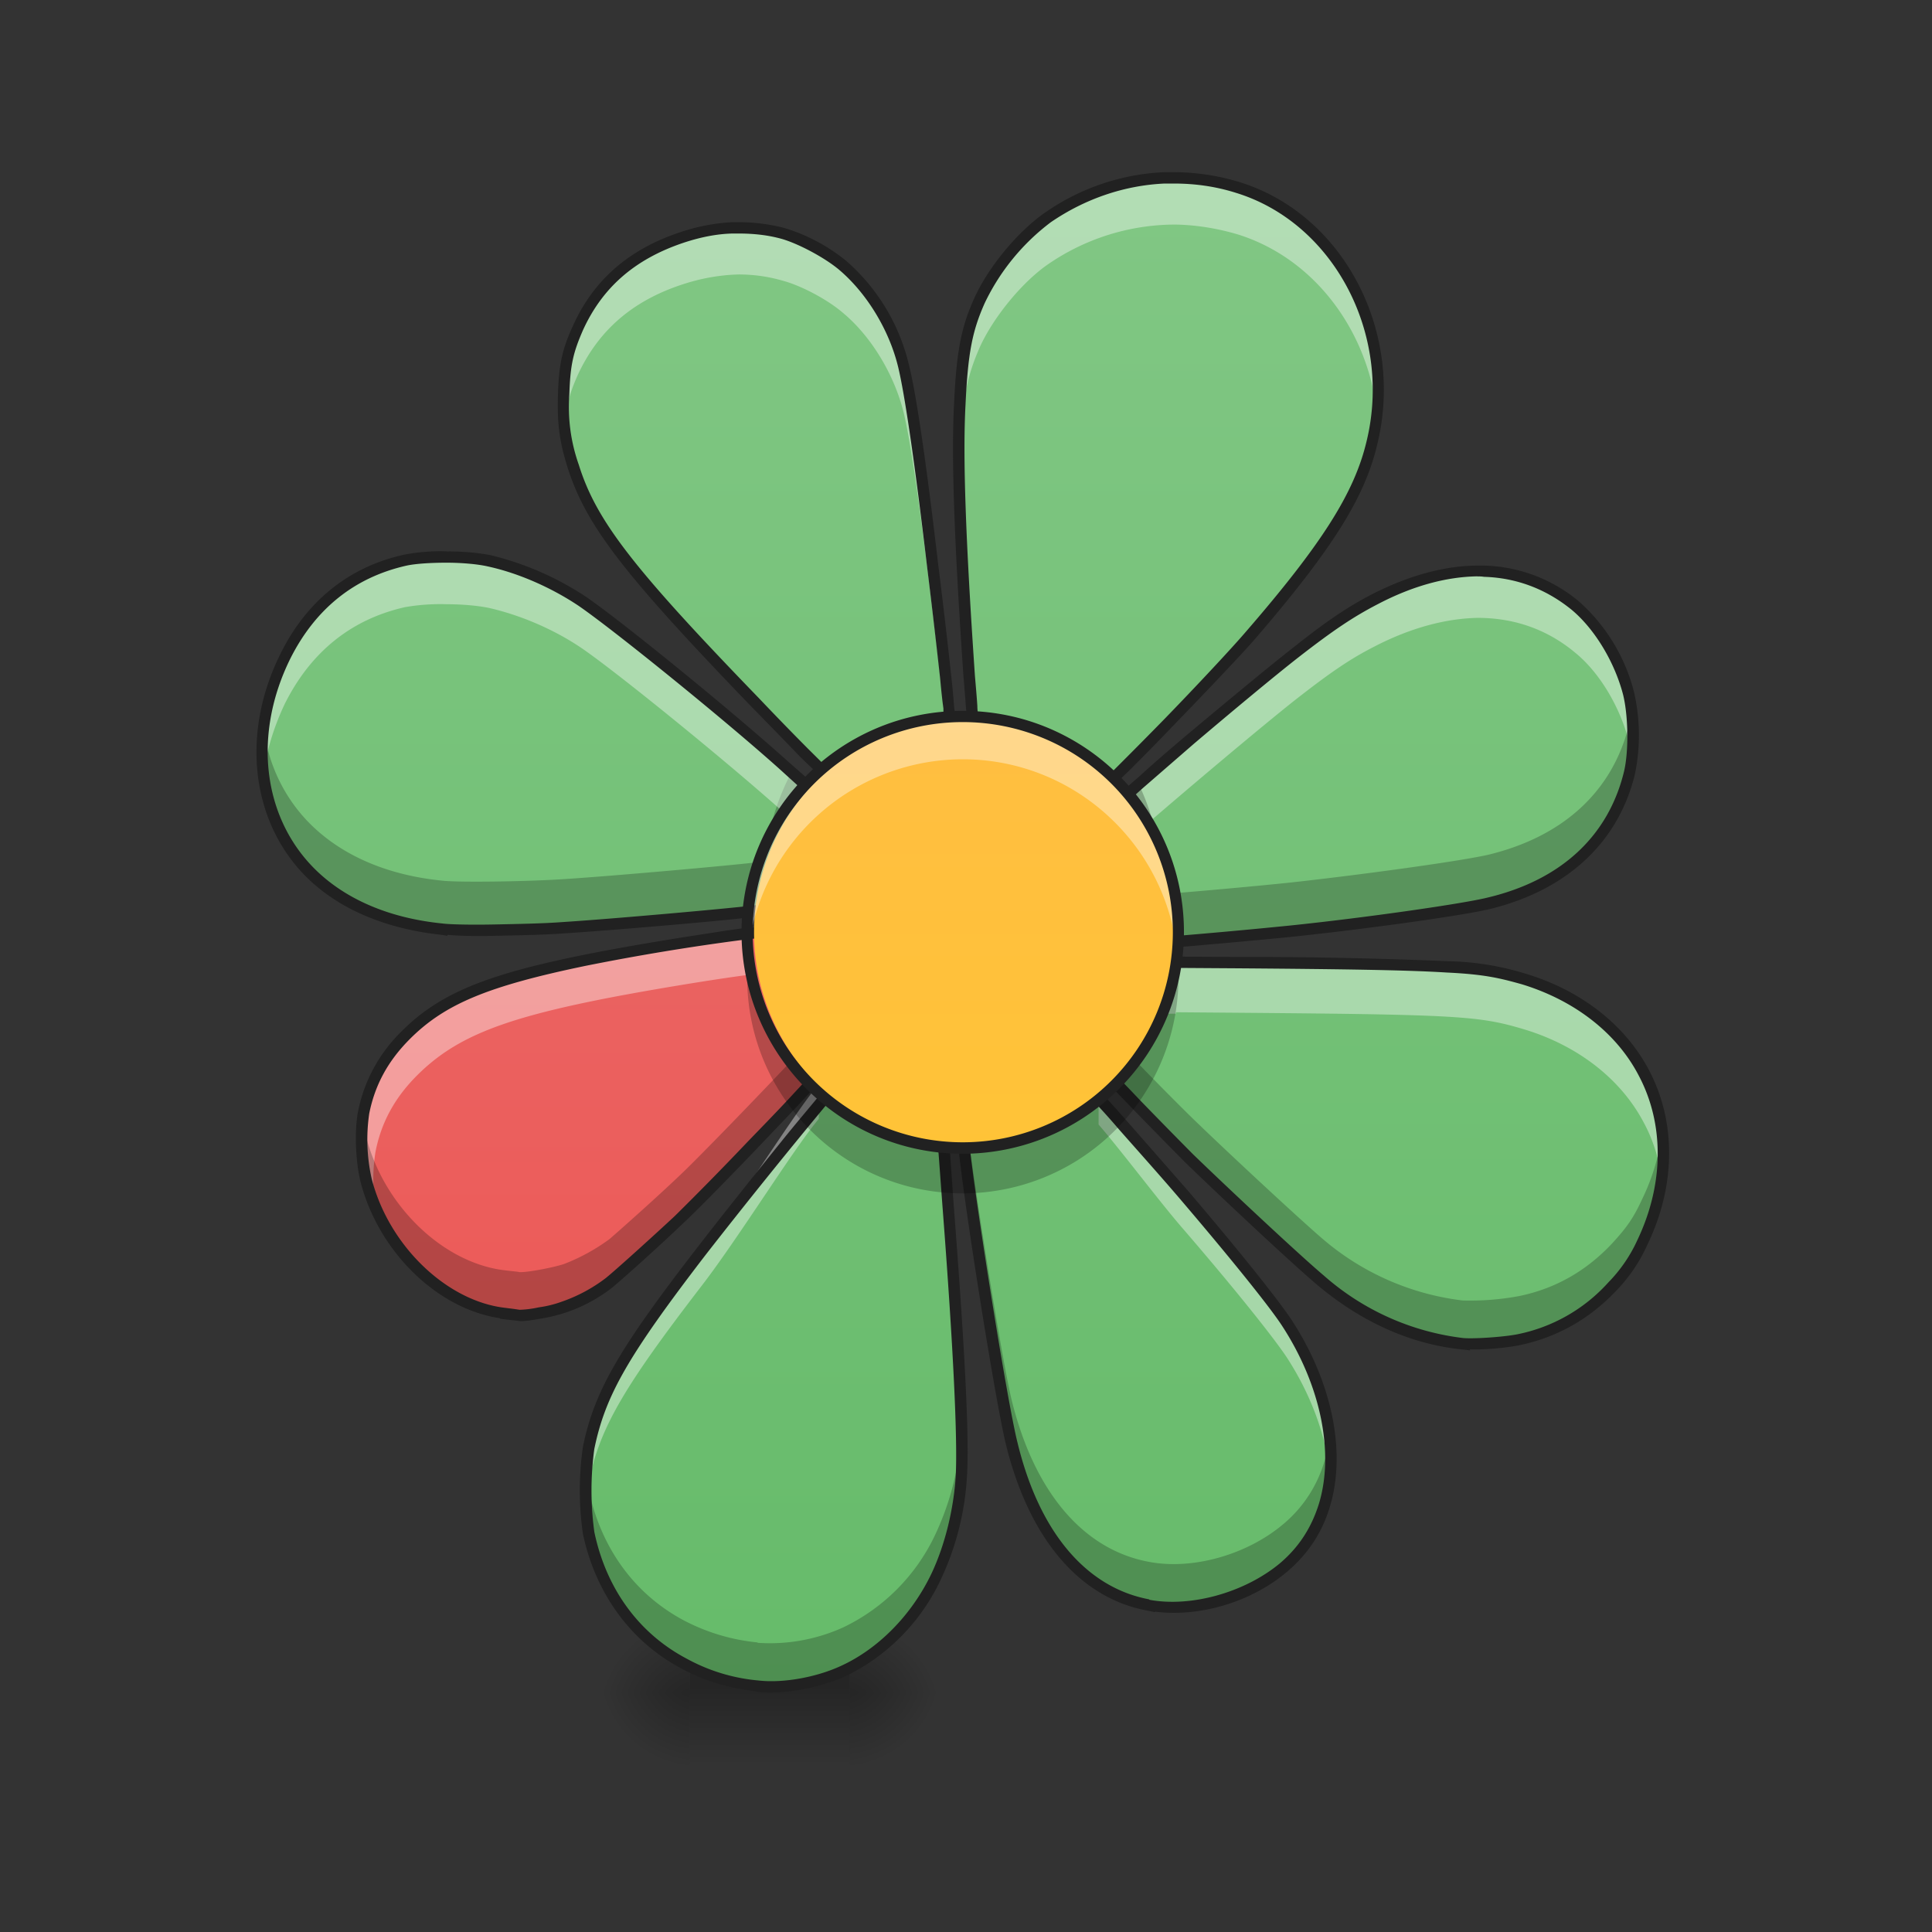 <svg height="16pt" viewBox="0 0 16 16" width="16pt" xmlns="http://www.w3.org/2000/svg" xmlns:xlink="http://www.w3.org/1999/xlink"><rect x="0" y="0" width="16" height="16" fill="#333333" stroke="none"/><linearGradient id="a"><stop offset="0" stop-opacity=".314"/><stop offset=".222" stop-opacity=".275"/><stop offset="1" stop-opacity="0"/></linearGradient><radialGradient id="b" cx="450.909" cy="189.579" gradientTransform="matrix(0 -.039 -.04 0 14.535 31.798)" gradientUnits="userSpaceOnUse" r="21.167" xlink:href="#a"/><radialGradient id="c" cx="450.909" cy="189.579" gradientTransform="matrix(0 .039 .04 0 -1.785 -3.764)" gradientUnits="userSpaceOnUse" r="21.167" xlink:href="#a"/><radialGradient id="d" cx="450.909" cy="189.579" gradientTransform="matrix(0 -.039 .04 0 -1.785 31.798)" gradientUnits="userSpaceOnUse" r="21.167" xlink:href="#a"/><radialGradient id="e" cx="450.909" cy="189.579" gradientTransform="matrix(0 .039 -.04 0 14.535 -3.764)" gradientUnits="userSpaceOnUse" r="21.167" xlink:href="#a"/><linearGradient id="f" gradientTransform="matrix(.004 0 0 .031 5.403 6.72)" gradientUnits="userSpaceOnUse" x1="255.323" x2="255.323" y1="233.5" y2="254.667"><stop offset="0" stop-opacity=".275"/><stop offset="1" stop-opacity="0"/></linearGradient><linearGradient id="g" gradientUnits="userSpaceOnUse" x1="7.938" x2="7.938" y1="14.017" y2="1.449"><stop offset="0" stop-color="#66bb6a"/><stop offset="1" stop-color="#81c784"/></linearGradient><linearGradient id="h" gradientUnits="userSpaceOnUse" x1="4.63" x2="4.63" y1="14.017" y2="1.449"><stop offset="0" stop-color="#ef5350"/><stop offset="1" stop-color="#e57373"/></linearGradient><linearGradient id="i" gradientUnits="userSpaceOnUse" x1="7.938" x2="7.938" y1="14.017" y2="1.449"><stop offset="0" stop-color="#ffca2b"/><stop offset="1" stop-color="#ffb74d"/></linearGradient><path d="m7.035 14.016h.754v-.66h-.754zm0 0" fill="url(#b)"/><path d="m5.715 14.016h-.755v.664h.754zm0 0" fill="url(#c)"/><path d="m5.715 14.016h-.755v-.66h.754zm0 0" fill="url(#d)"/><path d="m7.035 14.016h.754v.664h-.754zm0 0" fill="url(#e)"/><path d="m5.715 13.852h1.32v.828h-1.32zm0 0" fill="url(#f)"/><path d="m6.273 13.965a1.663 1.663 0 0 1 -.605-.184c-.414-.219-.691-.601-.793-1.086a2.357 2.357 0 0 1 0-.703c.09-.449.281-.781.93-1.62.39-.513 1.101-1.384 1.125-1.384.004 0 .058.032.113.075.203.14.441.238.703.28.027.005.05.012.055.02.004.004.027.285.05.621.094 1.211.13 1.938.11 2.239a2.293 2.293 0 0 1 -.211.836 1.618 1.618 0 0 1 -.766.78 1.51 1.51 0 0 1 -.71.126zm3.239-.672c-.543-.102-.946-.578-1.133-1.336-.086-.352-.36-2.066-.399-2.492l-.007-.098.058-.008c.317-.039.442-.07.64-.171a1.51 1.51 0 0 0 .227-.133c.055-.035.098-.067.102-.067.008 0 .531.59.797.899.414.48.746.894.86 1.07.327.504.445 1.074.308 1.516a1.08 1.08 0 0 1 -.336.511c-.305.254-.758.38-1.117.309zm2.601-2.164a2.153 2.153 0 0 1 -1.18-.527c-.203-.172-.8-.73-1.085-1.008a19.844 19.844 0 0 1 -.707-.73c0-.009.027-.048.062-.09.18-.215.29-.442.367-.75l.012-.055.648.004c1.856.02 2.02.027 2.387.136.445.133.805.41.996.774.223.418.215.933-.015 1.41-.07.152-.125.23-.243.36-.214.23-.472.378-.777.44a1.98 1.98 0 0 1 -.465.036zm-2.508-3.509a1.764 1.764 0 0 0 -.273-.895c-.027-.042-.047-.09-.043-.097.016-.04 1.02-.895 1.438-1.223.289-.226.453-.34.66-.445.636-.328 1.222-.309 1.66.055.2.168.367.445.441.726.047.184.047.477.004.656-.133.551-.539.93-1.164 1.082-.215.051-1 .165-1.633.23-.3.032-.996.095-1.047.095h-.038zm-5.945.074c-.469-.047-.851-.218-1.113-.488-.426-.45-.496-1.14-.188-1.77.215-.425.551-.699.996-.796a2.08 2.08 0 0 1 .696.004c.258.058.535.18.765.332.282.191 1.192.93 1.668 1.355l.239.211-.024.039c-.011.02-.047.066-.074.11-.125.175-.234.46-.273.706l-.024.137-.058.008a50.39 50.39 0 0 1 -1.606.14c-.312.02-.871.028-1.004.012zm5.438-1.261c-.203-.22-.567-.403-.899-.454-.078-.011-.14-.02-.144-.023l-.028-.36c-.078-1.136-.101-1.816-.078-2.25.02-.429.059-.62.164-.859.11-.246.348-.535.563-.687a1.82 1.82 0 0 1 1.578-.25c.836.262 1.332 1.21 1.11 2.12-.106.434-.38.864-1.02 1.602-.239.278-1.145 1.215-1.176 1.215-.012 0-.043-.023-.07-.054zm-2.848-.621c-1.047-1.082-1.352-1.48-1.504-1.948a1.594 1.594 0 0 1 -.078-.601c.008-.242.031-.356.117-.547.168-.363.445-.606.856-.746.289-.098.566-.11.84-.035.152.039.37.156.5.265.234.196.425.512.503.828.055.23.137.785.239 1.649.097.812.148 1.265.14 1.277a.645.645 0 0 1 -.105.024c-.301.043-.578.168-.813.359a.377.377 0 0 1 -.105.07c-.008 0-.274-.265-.59-.593zm0 0" fill="url(#g)"/><path d="m4.18 10.879c-.512-.059-1.004-.535-1.149-1.106a1.585 1.585 0 0 1 -.02-.558c.048-.246.16-.453.348-.64.301-.298.668-.454 1.477-.622.488-.098 1.453-.246 1.48-.226a.43.43 0 0 1 .024.113c.023.305.164.652.36.89.042.055.085.106.093.118.008.011-.004.035-.04.082-.077.097-.944 1-1.132 1.175-.18.168-.496.454-.574.516a1.615 1.615 0 0 1 -.379.207c-.098.035-.305.07-.367.067a2.05 2.05 0 0 1 -.121-.016zm0 0" fill="url(#h)"/><path d="m9.71 1.473c-.362 0-.722.113-1.034.328a1.892 1.892 0 0 0 -.563.687c-.105.239-.144.43-.164.86a8.12 8.12 0 0 0 -.008.558c.004-.058.004-.117.008-.168.02-.43.059-.62.164-.86.11-.245.348-.538.563-.687a1.861 1.861 0 0 1 1.034-.331h.035c.168.004.34.032.508.082.637.2 1.078.801 1.152 1.485.086-.832-.394-1.637-1.152-1.875a1.762 1.762 0 0 0 -.508-.078h-.035zm-3.593.414c-.156 0-.316.027-.476.082-.41.14-.688.383-.856.746-.086.191-.11.305-.117.547-.004.105-.004.191.004.273.016-.168.043-.273.113-.43.168-.363.445-.609.856-.746.16-.054.32-.082.476-.086.121 0 .242.016.363.051.153.04.372.156.5.266.235.195.426.512.504.828.055.227.137.781.239 1.644.047.372.078.668.101.88.012 0 .028 0 .04-.005-.005-.082-.051-.523-.141-1.261-.102-.864-.184-1.418-.239-1.649a1.631 1.631 0 0 0 -.504-.827 1.475 1.475 0 0 0 -.5-.265 1.449 1.449 0 0 0 -.363-.047zm0 0" fill="#fff" fill-opacity=".392"/><path d="m2.184 6.023c-.055.446.07.872.363 1.184.262.27.644.441 1.113.488.133.016.692.008 1.004-.011a50.39 50.39 0 0 0 1.606-.141l.058-.008.024-.137c.039-.246.148-.53.273-.707.027-.043.063-.09.074-.109l.024-.039-.168-.148a1.99 1.99 0 0 0 -.203.601l-.024.137-.058.008c-.227.027-1.184.113-1.606.14-.312.02-.871.028-1.004.012-.469-.047-.851-.219-1.113-.492a1.348 1.348 0 0 1 -.363-.778zm0 0" fill-opacity=".235"/><path d="m3.7 4.613c-.134 0-.263.008-.345.028-.445.097-.78.37-.996.796-.16.325-.218.668-.18.981.028-.195.087-.395.18-.59.215-.43.551-.7.996-.8a1.71 1.71 0 0 1 .344-.024c.13 0 .262.012.352.031.258.059.535.176.765.332.282.192 1.192.93 1.668 1.356l.008.004c.055-.079.113-.157.18-.227l-.188-.168c-.476-.426-1.386-1.164-1.668-1.355a2.414 2.414 0 0 0 -.765-.332 1.805 1.805 0 0 0 -.352-.032zm8.538.117c-.265 0-.554.079-.851.23-.207.106-.371.22-.66.446-.364.285-1.176.973-1.387 1.168.062.078.117.156.168.242.324-.28.922-.785 1.219-1.02.289-.226.453-.339.66-.444.297-.153.586-.23.851-.235.301 0 .575.094.809.29.2.163.367.445.441.726.008.043.02.097.024.152a1.658 1.658 0 0 0 -.024-.543 1.484 1.484 0 0 0 -.441-.726 1.227 1.227 0 0 0 -.809-.286zm-6.05 3.004c-.282.032-.965.141-1.352.22-.809.167-1.176.323-1.477.62-.187.188-.3.395-.347.64-.028.15-.02.407.02.56.019.074.046.152.077.222a1.466 1.466 0 0 1 0-.453c.047-.246.16-.453.348-.64.3-.298.668-.454 1.477-.618.363-.074.98-.176 1.289-.215a1.608 1.608 0 0 1 -.035-.336zm.128.653c.008.023.012.047.02.07.004-.004.008-.004.012-.008-.012-.02-.02-.039-.032-.062zm3.422-.418c-.02.144-.058.289-.117.426h.117v-.012l.492.004c1.856.015 2.02.027 2.387.136.445.133.805.41.996.774.078.144.125.3.149.46.039-.308-.008-.609-.149-.874-.191-.363-.55-.64-.996-.774-.367-.109-.531-.117-2.387-.136zm-2.957 1.008c-.21.25-.668.992-.976 1.394-.649.84-.84 1.172-.93 1.621-.023.113-.031.324-.023.496.003-.082.011-.156.023-.21.09-.446.281-.778.93-1.622.308-.398.765-1.14.976-1.39zm1.117 2.062c.016.2.032.379.043.535-.011-.16-.02-.336-.035-.535zm.043.535c.012.239.02.438.024.594a8.16 8.16 0 0 0 -.024-.594zm1.157-2.551v.29c.18.207.515.652.699.863.414.48.746.894.86 1.066.206.317.327.66.359.98.039-.394-.09-.85-.36-1.265-.113-.176-.445-.59-.86-1.07-.183-.211-.519-.653-.698-.864zm0 0" fill="#fff" fill-opacity=".392"/><path d="m7.96 11.836v.027a2.293 2.293 0 0 1 -.21.836 1.61 1.61 0 0 1 -.766.778 1.468 1.468 0 0 1 -.71.128v-.003a1.66 1.66 0 0 1 -.606-.18c-.414-.219-.691-.602-.793-1.086a1.514 1.514 0 0 1 -.02-.172c-.011.184-.003.414.02.531.102.485.379.867.793 1.086.191.102.367.153.605.184a1.51 1.51 0 0 0 .711-.125c.32-.149.602-.43.766-.781.117-.243.195-.551.21-.836.005-.09.009-.22 0-.387zm.052-2.476-.04.007.008.098c.04.426.313 2.14.399 2.492.187.758.59 1.234 1.133 1.336.36.07.812-.055 1.117-.309a1.08 1.08 0 0 0 .336-.511c.055-.176.07-.371.047-.575a1.004 1.004 0 0 1 -.047.215 1.069 1.069 0 0 1 -.336.508c-.305.258-.758.383-1.117.313-.543-.102-.946-.579-1.133-1.336-.074-.301-.285-1.602-.367-2.239zm1.278-.696c-.028.035-.056.074-.087.11a.406.406 0 0 0 -.062.09c0 .011.468.495.707.73.285.277.882.836 1.086 1.008.355.304.761.484 1.18.527a1.98 1.98 0 0 0 .464-.035c.305-.063.563-.211.777-.442.118-.129.172-.207.243-.359a1.66 1.66 0 0 0 .168-.922 1.786 1.786 0 0 1 -.168.563c-.07.152-.125.23-.243.359-.214.23-.472.379-.777.441a2.215 2.215 0 0 1 -.465.036 2.18 2.18 0 0 1 -1.18-.528c-.203-.176-.8-.73-1.085-1.008a25.905 25.905 0 0 1 -.559-.57zm4.222-2.777a.909.909 0 0 1 -.02.11c-.133.55-.539.929-1.164 1.081-.215.05-1 .16-1.633.23-.3.032-.996.094-1.047.094h-.038l-.004-.183a2.251 2.251 0 0 0 -.03-.29 1.825 1.825 0 0 0 -.145-.433 1.96 1.96 0 0 0 -.14.133c-.005.008.015.055.042.098a1.764 1.764 0 0 1 .273.894l.004.184h.04c.05 0 .746-.063 1.046-.094.633-.066 1.418-.18 1.633-.23.625-.153 1.031-.532 1.164-1.083.035-.136.04-.34.02-.511zm-6.856 2.789c-.246.265-.879.922-1.035 1.066-.18.172-.496.453-.574.52a1.614 1.614 0 0 1 -.379.207c-.098.031-.305.07-.367.066-.012-.004-.067-.008-.121-.015-.512-.06-1.004-.536-1.149-1.11a1.204 1.204 0 0 1 -.027-.152 1.62 1.62 0 0 0 .027.515c.145.57.637 1.047 1.149 1.106.054.008.11.016.12.016.063.003.27-.032.368-.067.121-.043.281-.133.379-.207.078-.062.394-.348.574-.516a36.05 36.05 0 0 0 1.133-1.175c.035-.047.047-.07.039-.082s-.05-.063-.094-.118zm0 0" fill-opacity=".235"/><path d="m9.719 1.426h-.079a1.87 1.87 0 0 0 -.993.34c-.222.156-.464.449-.578.703-.11.242-.148.445-.168.875-.023.441 0 1.12.078 2.258.008.097.016.187.02.253.004.032.004.06.008.079v.02c0 .003 0 .007.004.007v.012c0 .004.004.004.004.007l.004.004.003.004v.004c.016.012.016.008.02.008l.004.004c.004 0 .008 0 .012.004.007 0 .02.004.03.004.028.004.063.011.102.015.32.051.68.23.871.438l.04.043v-.004c.003 0 .007.004.007.004.008.008.016.012.024.015.008.008.015.012.035.012.016 0 .02-.004.023-.008.004 0 .008 0 .008-.004a.054.054 0 0 0 .016-.011c.008-.008.02-.016.035-.032.027-.027.066-.062.113-.109.094-.094.219-.219.348-.355.262-.27.547-.57.672-.711.64-.742.918-1.176 1.023-1.621.23-.934-.277-1.91-1.14-2.176a1.875 1.875 0 0 0 -.547-.082zm0 .094c.176 0 .347.023.52.078.808.25 1.296 1.175 1.077 2.062-.101.422-.367.844-1.007 1.582-.118.137-.403.442-.664.711-.13.133-.254.258-.348.352l-.11.11a.124.124 0 0 0 -.023.019c-.012-.008-.023-.02-.035-.032l-.04-.043-.003.004a1.676 1.676 0 0 0 -.883-.426c-.035-.007-.07-.011-.094-.015-.004-.004-.007-.004-.011-.004 0-.016-.004-.043-.004-.07-.004-.067-.012-.157-.02-.25-.078-1.141-.101-1.817-.078-2.246.02-.426.055-.61.16-.844a1.82 1.82 0 0 1 .547-.668c.285-.195.61-.305.942-.32zm-3.602.32h-.054c-.145.008-.29.035-.438.086-.418.14-.71.394-.879.77-.09.195-.117.32-.125.566s.012.398.082.617c.152.476.469.883 1.512 1.965.16.164.305.312.41.422.055.054.102.097.133.129l.035.035a.054.054 0 0 1 .016.011s.003.004.007.004c0 .004 0 .008.024.008.015 0 .02 0 .023-.004.008 0 .012-.004.016-.008a.224.224 0 0 0 .027-.015c.02-.016.047-.035.07-.055.227-.187.493-.305.786-.348.027-.003.054-.007.074-.011.012-.004.02-.008.027-.008.004-.004.008-.004.012-.004.008-.004.012-.004.023-.016.016-.02.008-.023.012-.027v-.008-.023c0-.016-.004-.04-.008-.067a6.754 6.754 0 0 0 -.023-.25 57.652 57.652 0 0 0 -.11-.941c-.101-.863-.183-1.414-.242-1.648a1.644 1.644 0 0 0 -.515-.856 1.49 1.49 0 0 0 -.52-.277 1.518 1.518 0 0 0 -.375-.047zm0 .094c.117 0 .235.011.352.043.14.039.36.156.48.257.227.192.414.496.489.805.054.223.136.777.238 1.64.05.407.086.723.11.942.01.11.019.191.027.246 0 .024 0 .04.003.051l-.066.012a1.68 1.68 0 0 0 -.832.37c-.023.016-.047.036-.063.048-.003 0-.003.004-.007.004a.17.17 0 0 0 -.028-.024l-.129-.128a25.35 25.35 0 0 1 -.406-.418c-1.047-1.082-1.348-1.472-1.492-1.934a1.433 1.433 0 0 1 -.078-.582c.008-.243.031-.344.113-.532.16-.351.426-.586.828-.722.14-.047.278-.075.41-.078zm-2.417 2.632a1.582 1.582 0 0 0 -.355.028c-.457.101-.809.386-1.024.824-.32.644-.246 1.36.192 1.82.27.282.668.453 1.144.504l.047.008.004-.008c.082.008.215.012.387.008.195-.004.414-.008.574-.02.422-.027 1.375-.109 1.605-.14l.098-.012.027-.172c.036-.238.145-.52.266-.687.027-.043.063-.09.074-.114l.047-.07-.27-.238c-.48-.43-1.382-1.164-1.671-1.36a2.497 2.497 0 0 0 -.785-.34 1.892 1.892 0 0 0 -.36-.03zm-.004.094c.13 0 .262.012.344.031.254.055.527.176.75.325.274.187 1.188.925 1.664 1.351l.207.188c-.012.02-.047.07-.074.11a1.813 1.813 0 0 0 -.281.726l-.016.101-.027.004c-.219.027-1.18.113-1.602.14-.156.012-.37.016-.566.02s-.371 0-.43-.008c-.46-.046-.832-.214-1.082-.476-.41-.43-.484-1.098-.18-1.715.207-.414.532-.676.965-.773.074-.016.2-.024.328-.024zm8.543.024c-.273 0-.57.082-.87.234-.212.11-.38.223-.669.453-.21.164-.566.461-.875.719-.152.129-.293.25-.394.344-.051.043-.094.082-.125.109l-.035.035a.054.054 0 0 1 -.012.016c-.004.004-.008.004-.012.02-.012.023-.004.03 0 .042.004.008.004.02.012.028a.37.37 0 0 0 .035.066c.105.16.191.383.238.594.008.047.02.176.024.273l.011.235h.082c.02 0 .067-.004.145-.012.078-.004.18-.016.289-.024.219-.02.469-.043.617-.058.637-.067 1.414-.176 1.64-.23.638-.157 1.063-.551 1.2-1.118a1.596 1.596 0 0 0 -.008-.68 1.496 1.496 0 0 0 -.457-.75 1.274 1.274 0 0 0 -.781-.296zm0 .09a.24.24 0 0 1 .051.003c.27.008.516.102.727.274.191.16.355.433.425.703.043.176.047.465.008.633-.129.535-.52.902-1.133 1.047-.203.05-.992.164-1.625.23a53.29 53.29 0 0 1 -1.035.094l-.004-.07v-.07a3.572 3.572 0 0 0 -.03-.294 1.89 1.89 0 0 0 -.25-.625.906.906 0 0 1 -.032-.054v-.005a.255.255 0 0 1 .031-.028c.027-.027.07-.066.121-.11l.395-.343c.304-.258.66-.555.87-.719.286-.222.45-.332.653-.437.29-.152.57-.227.828-.23zm-5.938 2.901c-.012 0-.024.004-.04.004a2.844 2.844 0 0 1 -.124.011c-.102.012-.242.036-.395.059-.304.047-.668.11-.914.16-.812.164-1.195.324-1.5.63a1.272 1.272 0 0 0 -.363.667c-.031.16-.02.414.02.578.148.578.632 1.055 1.156 1.133v.004l.03.004c.06.008.11.011.126.015.043.004.11-.007.183-.02a1.285 1.285 0 0 0 .594-.26c.086-.071.399-.352.578-.524.098-.09.36-.356.61-.617l.343-.36c.094-.101.16-.172.184-.203.02-.023.031-.043.043-.062a.074.074 0 0 0 .008-.032.047.047 0 0 0 -.012-.043.345.345 0 0 0 -.031-.043c-.02-.023-.04-.05-.063-.078a1.678 1.678 0 0 1 -.347-.863 2.064 2.064 0 0 0 -.012-.082c-.004-.012-.008-.02-.008-.031-.004-.008 0-.016-.02-.032h-.003c-.016-.015-.024-.011-.028-.011-.007 0-.011-.004-.015-.004zm-.02.097.012.07c.027.317.168.669.371.919.02.027.043.05.059.074.011.012.015.02.02.023-.005.008-.013.024-.028.04-.012.019-.086.097-.18.199-.094.101-.215.226-.34.355a27.2 27.2 0 0 1 -.605.617c-.18.168-.5.457-.574.516a1.3 1.3 0 0 1 -.364.195.913.913 0 0 1 -.191.047.844.844 0 0 1 -.156.02c-.004 0-.051-.008-.09-.012l-.031-.004c-.485-.055-.965-.516-1.106-1.07a1.48 1.48 0 0 1 -.02-.54c.047-.234.153-.433.337-.617.289-.289.644-.437 1.453-.605a19.35 19.35 0 0 1 1.3-.215c.051-.004.09-.012.118-.012zm3.266.149-.024.09a1.745 1.745 0 0 1 -.355.734c-.016.02-.035.04-.047.059-.004.008-.012.015-.016.023 0 .004-.003.004-.003.008-.004.008-.008.008-.008.027 0 .016.004.02.008.02 0 .004 0 .008.003.008 0 .004.004.004.004.007l.02.02c.012.016.031.035.055.062a56.07 56.07 0 0 0 .629.645c.289.281.882.836 1.09 1.012.363.308.777.496 1.202.539l.07.008-.003-.008c.121.004.3-.012.414-.035.316-.067.582-.22.805-.457a1.32 1.32 0 0 0 .25-.371c.238-.489.242-1.02.015-1.45-.199-.379-.57-.664-1.027-.8a2.33 2.33 0 0 0 -.645-.102 39.9 39.9 0 0 0 -1.75-.035zm.07.094.613.004c.93.007 1.434.015 1.75.035.317.015.442.047.622.097.437.133.785.403.968.754.215.403.211.903-.011 1.367a1.225 1.225 0 0 1 -.239.348 1.377 1.377 0 0 1 -.754.43c-.117.023-.363.039-.449.031a2.124 2.124 0 0 1 -1.152-.516c-.203-.171-.8-.73-1.086-1.007a56.103 56.103 0 0 1 -.441-.45c-.07-.074-.137-.144-.184-.191a.989.989 0 0 0 -.055-.059c.012-.015.024-.035.043-.054.18-.22.297-.457.371-.77zm-.617.925c-.016 0-.016 0-.02.004h-.003c-.004.004-.008.004-.008.008a.224.224 0 0 0 -.028.016c-.02.011-.043.031-.07.047a1.791 1.791 0 0 1 -.219.132c-.199.098-.312.125-.629.165l-.101.011.012.145c.039.437.308 2.136.398 2.5.191.77.605 1.265 1.168 1.37l.066.013v-.004c.368.047.793-.078 1.09-.328.172-.145.29-.32.356-.536.14-.457.02-1.039-.317-1.554-.12-.18-.449-.59-.863-1.075l-.496-.566a10.26 10.26 0 0 0 -.211-.234 2.181 2.181 0 0 1 -.063-.075l-.019-.02-.008-.007-.004-.004s-.004 0-.004-.004h-.007c-.004-.003-.02-.003-.02-.003zm-2.07 0c-.02 0-.024.004-.028.008-.004 0-.007.004-.007.004l-.012.012a.255.255 0 0 0 -.028.031 1.668 1.668 0 0 0 -.093.106c-.074.09-.18.214-.293.355-.23.285-.504.629-.703.887-.649.84-.844 1.183-.938 1.636a2.516 2.516 0 0 0 0 .727c.106.492.395.89.817 1.113.19.102.375.157.613.188h.004l.008.004c.218.023.503-.028.734-.13a1.68 1.68 0 0 0 .789-.804 2.3 2.3 0 0 0 .215-.851c.02-.313-.016-1.036-.11-2.247l-.03-.433a1.126 1.126 0 0 1 -.013-.137c-.003-.015-.003-.027-.003-.039-.004-.004-.004-.008-.004-.012v-.004c0-.003.004 0-.008-.015-.008-.02-.016-.02-.024-.024-.007-.004-.011-.007-.02-.007a.641.641 0 0 0 -.042-.012 1.68 1.68 0 0 1 -.762-.328.224.224 0 0 0 -.027-.016c-.004-.004-.008-.004-.012-.008-.004 0-.004-.004-.023-.004zm.008.106h.003c.02.015.047.031.075.05a1.767 1.767 0 0 0 .742.298c0 .007 0 .011.004.023 0 .031.004.078.011.137l.032.433c.093 1.211.125 1.938.11 2.235-.017.277-.09.578-.204.816-.164.34-.438.617-.746.758-.211.098-.488.144-.684.121a1.51 1.51 0 0 1 -.593-.18c-.399-.21-.668-.582-.766-1.05a2.532 2.532 0 0 1 0-.688c.09-.438.273-.762.918-1.602a52.812 52.812 0 0 1 .996-1.238 1.45 1.45 0 0 1 .09-.101c.004-.008.008-.008.011-.012zm2.054 0c.016.015.04.039.063.07.054.059.129.14.21.235.165.187.364.41.497.566.41.48.746.895.855 1.062.324.497.434 1.055.305 1.477-.063.2-.168.36-.324.492-.293.242-.735.364-1.078.301l-.004-.004c-.52-.098-.91-.555-1.09-1.3-.086-.34-.36-2.067-.399-2.485l-.004-.055h.012c.32-.039.453-.074.656-.176.079-.039.18-.097.235-.136zm0 0" fill="#212121"/><path d="m9.758 7.719c0 .988-.801 1.789-1.785 1.789a1.788 1.788 0 0 1 0-3.574c.984 0 1.785.8 1.785 1.785zm0 0" fill="url(#i)"/><path d="m7.973 5.934a1.787 1.787 0 0 0 -1.778 1.956 1.79 1.79 0 0 1 1.778-1.602c.918 0 1.687.7 1.777 1.617a1.787 1.787 0 0 0 -1.777-1.973zm0 0" fill="#fff" fill-opacity=".392"/><path d="m7.973 9.883c-.985 0-1.785-.801-1.785-1.785 0-.059.003-.114.007-.172a1.79 1.79 0 0 0 1.778 1.601c.918 0 1.687-.699 1.777-1.613a1.787 1.787 0 0 1 -1.777 1.969zm0 0" fill-opacity=".235"/><path d="m7.973 5.887c-1.012 0-1.832.82-1.832 1.832 0 1.011.82 1.836 1.832 1.836a1.835 1.835 0 0 0 1.832-1.836c0-1.012-.82-1.832-1.832-1.832zm0 .093a1.74 1.74 0 1 1 0 3.48 1.74 1.74 0 0 1 0-3.48zm0 0" fill="#212121"/></svg>